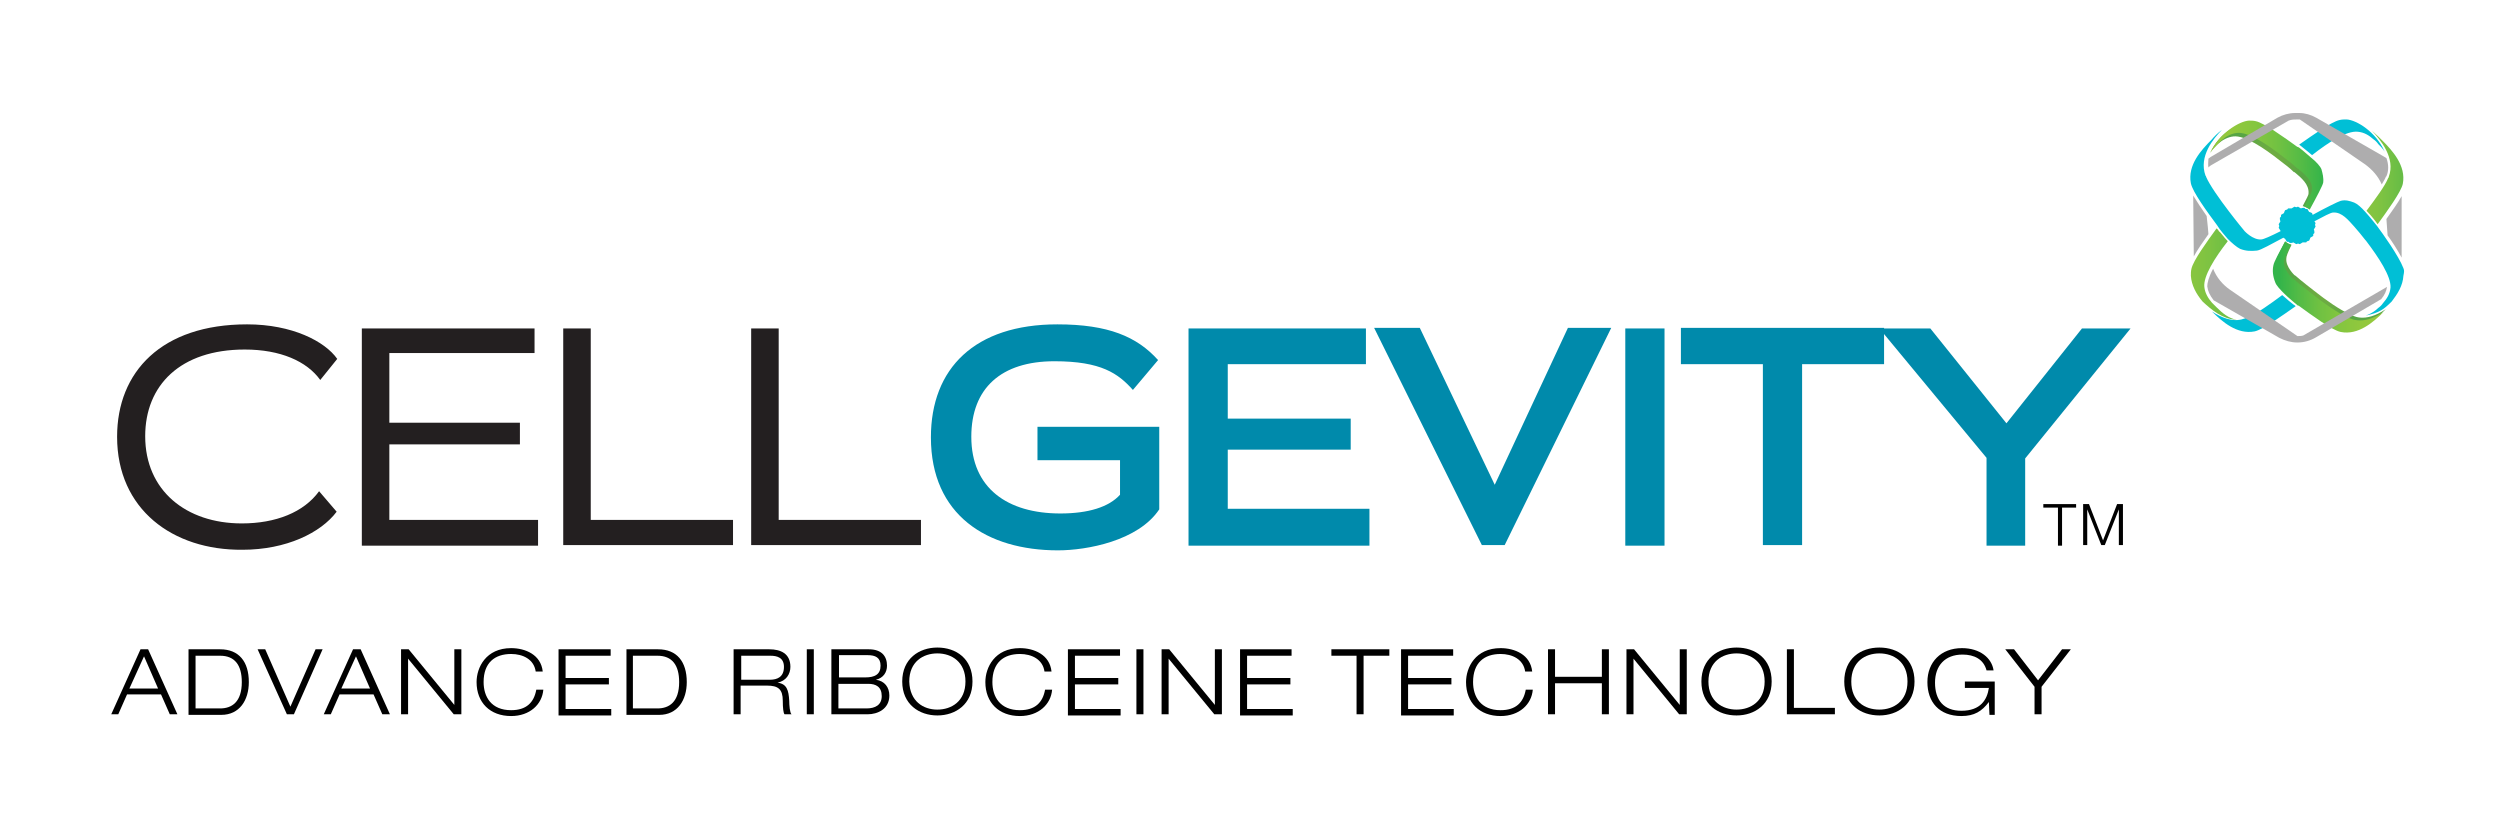 <?xml version="1.0" encoding="utf-8"?>
<!-- Generator: Adobe Illustrator 21.1.0, SVG Export Plug-In . SVG Version: 6.00 Build 0)  -->
<svg version="1.1" id="Layer_2" xmlns="http://www.w3.org/2000/svg" xmlns:xlink="http://www.w3.org/1999/xlink" x="0px" y="0px"
	 viewBox="0 0 427 142" style="enable-background:new 0 0 427 142;" xml:space="preserve">
<style type="text/css">
	.st0{fill:url(#SVGID_1_);}
	.st1{fill:url(#SVGID_2_);}
	.st2{fill:none;}
	.st3{fill:#008AAB;}
	.st4{fill:url(#SVGID_3_);}
	.st5{fill:url(#SVGID_4_);}
	.st6{fill:#00BFD6;}
	.st7{fill:url(#SVGID_5_);}
	.st8{fill:url(#SVGID_6_);}
	.st9{fill:#AEADAE;}
	.st10{fill:#231F20;}
</style>
<g>
	<g>
		<g>
			<radialGradient id="SVGID_1_" cx="398.066" cy="48.833" r="8.485" gradientUnits="userSpaceOnUse">
				<stop  offset="0" style="stop-color:#7DB040"/>
				<stop  offset="0.781" style="stop-color:#57A545"/>
			</radialGradient>
			<path class="st0" d="M401.2,53.6c-1.4-0.6-3.9-2.3-5.9-3.9c-0.9-0.7-1.8-1.4-2.4-1.9c-0.6-0.5-0.9-0.8-1-0.8c0,0-1.5-1.4-1.4-2.8
				c0-0.4,0.2-1,0.9-2.4c-0.4-0.1-0.8-0.3-1.1-0.5c-1,1.9-1.5,2.9-1.6,3.5c-0.2,0.9-0.1,1.9,0.3,2.9c0.2,0.6,0.9,1.3,1.6,2
				c0.7,0.7,1.5,1.3,1.8,1.6c0.2,0.1,0.3,0.3,0.5,0.4c0,0,0,0,0.1,0c2.2,1.6,5.7,4.2,7.2,4.5c3,0.6,5.6-1.7,7.3-3.4
				C403.8,55.3,401.8,53.9,401.2,53.6z"/>
		</g>
		<g>
			<radialGradient id="SVGID_2_" cx="386.887" cy="28.33" r="8.409" gradientUnits="userSpaceOnUse">
				<stop  offset="0" style="stop-color:#7DB040"/>
				<stop  offset="0.781" style="stop-color:#57A545"/>
			</radialGradient>
			<path class="st1" d="M395.9,29.5c-0.2-0.5-0.9-1.3-1.8-2c-1-0.9-2.1-1.8-2.2-1.8c0,0,0,0-0.1,0c-2.2-1.6-5.7-4.1-7.1-4.4
				c-0.4-0.1-0.8-0.1-1.2-0.1c-1.6,0.1-4.4,1.5-6,4.9c0.3-0.4,0.1-0.3,0.5-0.7c0.3-0.3,0.5-0.5,0.8-0.8c0.8-0.7,1.7-1.2,2.7-1.3
				c1.9-0.2,5.1,1.9,8,4.2c0,0,0,0,0,0c0.8,0.6,1.6,1.2,2.3,1.9c0,0,0,0,0.1,0c1.2,1,2.5,2.1,2.4,3.6c0,0.4-0.3,0.8-1,2.2
				c0.3,0.1,0.7,0.2,1,0.4c1.2-2.2,1.8-3.4,1.9-3.9C396.4,31,396.2,30.2,395.9,29.5z"/>
		</g>
		<path class="st2" d="M392.5,37.8c-0.1,0.1-0.2,0.1-0.3,0.2c0.1,0.1,0.2,0.1,0.3,0.2c0.1-0.1,0.2-0.1,0.3-0.2
			C392.7,37.9,392.6,37.9,392.5,37.8z"/>
		<g>
			<path class="st3" d="M392.1,38C392.1,38,392.1,38,392.1,38C392.1,38,392.1,38,392.1,38C392.1,38,392.1,38,392.1,38z"/>
		</g>
		<g>
			<linearGradient id="SVGID_3_" gradientUnits="userSpaceOnUse" x1="404.275" y1="30.378" x2="410.621" y2="30.378">
				<stop  offset="0" style="stop-color:#88C540"/>
				<stop  offset="0.381" style="stop-color:#7EC342"/>
				<stop  offset="1" style="stop-color:#65BC46"/>
			</linearGradient>
			<path class="st4" d="M408,30.2c0,0.1,0,0.1-0.1,0.2c0,0,0,0,0,0c-0.5,1.3-2.2,3.6-3.7,5.6c0,0,0,0,0,0c0.9,0.9,1.7,2,1.9,2.3
				c1.6-2.2,4-5.5,4.3-6.9c0.6-3.1-1.8-5.7-3.5-7.4l0,0c0,0,0,0,0,0c0,0,0,0,0,0l0,0c-0.5-0.5-1.1-1.1-1.8-1.7c0,0,0,0,0,0
				C406.6,23.9,409.2,27,408,30.2z"/>
		</g>
		<g>
			<linearGradient id="SVGID_4_" gradientUnits="userSpaceOnUse" x1="374.288" y1="46.732" x2="382.155" y2="46.732">
				<stop  offset="0" style="stop-color:#88C540"/>
				<stop  offset="0.381" style="stop-color:#7EC342"/>
				<stop  offset="1" style="stop-color:#65BC46"/>
			</linearGradient>
			<path class="st5" d="M378.6,52.5c-0.3-0.3-0.5-0.5-0.8-0.8c-0.7-0.8-1.2-1.7-1.3-2.7c-0.2-1.8,1.8-5,4-7.8c0,0,0,0,0,0
				c-0.7-0.7-1.2-1.5-1.5-1.7c-0.1-0.2-0.2-0.3-0.4-0.5c-1.6,2.2-4,5.5-4.3,6.9c-0.1,0.4-0.1,0.8-0.1,1.2c0.1,1.6,0.9,3.1,2,4.4
				c1.5,1.4,3.4,3,5.7,3.1c0,0,0.1,0,0.1,0c0,0,0.1,0,0,0C380.7,54.4,379.6,53.5,378.6,52.5z"/>
		</g>
		<g>
			<path class="st6" d="M391.7,52c-0.3-0.2-1.1-0.9-1.9-1.6c0,0,0,0,0,0c-2,1.5-4.4,3.2-5.7,3.7c-0.6,0.2-2.5,1.6-6.3-0.9
				c1.7,1.7,4.3,4,7.3,3.4c1.4-0.3,4.7-2.7,7-4.3C392,52.2,391.9,52.1,391.7,52z"/>
		</g>
		<g>
			<g>
				<path class="st6" d="M400.8,20.4c-0.4,0-0.8,0-1.2,0.1c-1.4,0.3-4.6,2.6-6.9,4.2c0.2,0.2,1.3,1,2.2,1.8c0,0,0,0,0,0
					c2.8-2.2,5.9-4.2,7.8-4c1.1,0.1,1.9,0.6,2.7,1.3c0.3,0.2,0.6,0.5,0.8,0.8c0.4,0.4,0.8,0.8,1.1,1.3
					C405.8,22.5,402.5,20.5,400.8,20.4z"/>
			</g>
		</g>
		<g>
			<linearGradient id="SVGID_5_" gradientUnits="userSpaceOnUse" x1="377.509" y1="28.097" x2="396.862" y2="28.097">
				<stop  offset="0" style="stop-color:#96C93D"/>
				<stop  offset="0.191" style="stop-color:#92C83D"/>
				<stop  offset="0.395" style="stop-color:#85C63F"/>
				<stop  offset="0.606" style="stop-color:#70C142"/>
				<stop  offset="0.818" style="stop-color:#52BB46"/>
				<stop  offset="1" style="stop-color:#33B44A"/>
			</linearGradient>
			<path class="st7" d="M396.5,28.9c-0.2-0.5-0.9-1.3-1.8-2c-1-0.9-2.1-1.8-2.2-1.8c0,0,0,0-0.1,0c-2.2-1.6-5.7-4.1-7.1-4.4
				c-0.4-0.1-0.8-0.1-1.2-0.1c-1.6,0.1-5,2.1-6.6,5.5c0.3-0.4,0.7-0.9,1.1-1.3c0.3-0.3,0.5-0.5,0.8-0.8c0.8-0.7,1.7-1.2,2.7-1.3
				c1.9-0.2,5.1,1.9,8,4.2c0,0,0,0,0,0c0.8,0.6,1.6,1.2,2.3,1.9c0,0,0,0,0.1,0c1.2,1,2.5,2.1,2.4,3.6c0,0.4-0.6,1.5-1.3,2.9
				c0.3,0.1,0.6,0.3,0.9,0.5c1.2-2.2,2.2-4.1,2.3-4.6C396.9,30.4,396.7,29.6,396.5,28.9z"/>
		</g>
		<g>
			<linearGradient id="SVGID_6_" gradientUnits="userSpaceOnUse" x1="406.89" y1="49.016" x2="389.31" y2="49.016">
				<stop  offset="0" style="stop-color:#96C93D"/>
				<stop  offset="0.191" style="stop-color:#92C83D"/>
				<stop  offset="0.395" style="stop-color:#85C63F"/>
				<stop  offset="0.606" style="stop-color:#70C142"/>
				<stop  offset="0.818" style="stop-color:#52BB46"/>
				<stop  offset="1" style="stop-color:#33B44A"/>
			</linearGradient>
			<path class="st8" d="M400.8,54.1c-1.4-0.6-3.9-2.3-5.9-3.9c-0.9-0.7-1.8-1.4-2.4-1.9c-0.6-0.5-0.9-0.8-1-0.8c0,0-1.5-1.4-1.4-2.8
				c0-0.4,0.5-1.5,1.2-2.9c-0.4-0.1-0.7-0.3-1-0.6c-1,1.9-1.9,3.5-2,4.1c-0.2,0.9-0.1,1.9,0.3,2.9c0.2,0.6,0.9,1.3,1.6,2
				c0.7,0.7,1.5,1.3,1.8,1.6c0.2,0.1,0.3,0.3,0.5,0.4c0,0,0,0,0.1,0c2.2,1.6,5.7,4.2,7.2,4.5c3,0.6,5.6-1.7,7.3-3.4
				C403.3,55.8,401.3,54.3,400.8,54.1z"/>
		</g>
		<g>
			<path class="st9" d="M377.2,28.6c0.2-0.2,0.3-0.3,0.5-0.4l13.2-7.6c0.5-0.2,1-0.2,1.6-0.2c0.1,0,0.2,0,0.3,0l11.2,7.7
				c1.2,0.9,2.2,2,2.8,3.4c0.3-0.5,0.6-1,0.7-1.3l0,0l0.1-0.1c0.4-0.9,0.4-2,0-3.1c-0.2-0.1-0.3-0.2-0.5-0.3l-11.5-6.6
				c-0.9-0.5-1.9-0.8-2.9-0.8c0,0,0,0-0.1,0c0,0,0,0-0.1,0c0,0,0,0-0.1,0c0,0,0,0-0.1,0c0,0,0,0-0.1,0c0,0,0,0-0.1,0c0,0,0,0-0.1,0
				c0,0,0,0,0,0c0,0,0,0,0,0c-1,0-2.1,0.3-3,0.8l-11.4,6.7c-0.1,0.1-0.3,0.2-0.4,0.3C377.2,27.6,377.1,28.1,377.2,28.6z"/>
			<path class="st9" d="M374.7,43.8c0.6-1.1,1.5-2.4,2.5-3.8l-0.1-1.2l-0.2-1.9c-0.9-1.3-1.7-2.5-2.3-3.5L374.7,43.8z"/>
			<path class="st9" d="M393.4,57.3c-0.3,0.1-0.7,0.1-1,0.1l-11.5-7.9c-1.3-0.9-2.3-2.1-2.9-3.6c-0.8,1.5-1,2.5-1,3
				c0.1,0.8,0.4,1.5,1.1,2.4l11.2,6.4c1,0.5,2,0.8,3.1,0.8c1.1,0,2.2-0.3,3.2-0.9l11.1-6.5c0.6-0.7,0.9-1.4,1-2.1L393.4,57.3z"/>
			<path class="st9" d="M410.2,33.5c-0.6,1.1-1.6,2.5-2.6,3.9l0.1,1.4l0.1,1.4c0.8,1.1,1.7,2.5,2.4,3.8L410.2,33.5z"/>
		</g>
		<g>
			<path class="st6" d="M410.5,45.8c-0.8-2.1-3.6-6-4.5-7.2l0,0c-0.1-0.1-1-1.3-2-2.4c-0.7-0.8-1.4-1.4-1.9-1.6
				c-0.8-0.3-1.5-0.5-2.3-0.3c-0.4,0.1-2.8,1.3-4.8,2.4c0,0,0,0,0,0c0-0.1-0.1-0.2-0.1-0.3c-0.2-0.1-0.4-0.2-0.5-0.2
				c-0.1-0.2-0.2-0.3-0.3-0.5c-0.1,0-0.2,0-0.3,0c-0.1-0.1-0.1-0.1-0.2-0.2c-0.2,0-0.4,0-0.6,0.1c-0.2-0.1-0.3-0.2-0.5-0.3
				c-0.1,0-0.2,0.1-0.3,0.1c-0.1,0-0.2-0.1-0.3-0.1c-0.2,0.1-0.3,0.2-0.5,0.3c-0.2,0-0.4,0-0.6,0c-0.1,0.1-0.1,0.2-0.2,0.2
				c-0.1,0-0.2,0.1-0.3,0.1c-0.1,0.2-0.2,0.4-0.2,0.5c-0.2,0.1-0.3,0.2-0.5,0.3c0,0.1,0,0.2,0,0.3c-0.1,0.1-0.1,0.1-0.2,0.2
				c0,0.2,0,0.4,0.1,0.6c-0.1,0.2-0.2,0.3-0.3,0.5c0,0.1,0.1,0.2,0.1,0.3c0,0.1-0.1,0.2-0.1,0.3c0.1,0.2,0.2,0.3,0.3,0.5
				c0,0,0,0.1,0,0.1c-1.6,0.8-2.9,1.4-3.3,1.4c-1.4,0.1-2.8-1.4-2.8-1.4c-0.1-0.1-0.4-0.5-0.9-1.1c-0.5-0.6-1.1-1.4-1.8-2.3
				c-1.6-2.1-3.3-4.5-3.9-5.9c0,0,0,0,0,0c0-0.1,0-0.1-0.1-0.2c-1.2-3.3,1.4-6.4,2.8-7.8c0,0,0,0,0,0c-0.7,0.5-1.3,1.1-1.8,1.7l0,0
				c0,0,0,0,0,0c0,0,0,0,0,0l0,0c-1.7,1.7-4.1,4.3-3.5,7.4c0.3,1.5,2.8,4.9,4.5,7.2l0,0c0.1,0.2,0.3,0.4,0.4,0.6
				c0.2,0.3,0.8,1,1.4,1.7c0.7,0.7,1.5,1.4,2.1,1.7c1,0.4,1.9,0.4,2.9,0.3c0.7-0.1,2.4-1.1,4.5-2.2c0.1,0.1,0.2,0.1,0.3,0.2
				c0.1,0.2,0.2,0.3,0.3,0.5c0.1,0,0.2,0,0.3,0c0.1,0.1,0.1,0.1,0.2,0.2c0.2,0,0.4,0,0.6-0.1c0.2,0.1,0.3,0.2,0.5,0.3
				c0.1,0,0.2-0.1,0.3-0.1c0.1,0,0.2,0.1,0.3,0.1c0.2-0.1,0.3-0.2,0.5-0.3c0.2,0,0.4,0,0.6,0c0.1-0.1,0.1-0.2,0.2-0.2
				c0.1,0,0.2-0.1,0.3-0.1c0.1-0.2,0.2-0.4,0.2-0.5c0.2-0.1,0.3-0.2,0.5-0.3c0-0.1,0-0.2,0-0.3c0.1-0.1,0.1-0.1,0.2-0.2
				c0-0.2,0-0.4-0.1-0.6c0.1-0.2,0.2-0.3,0.3-0.5c0-0.1-0.1-0.2-0.1-0.3c0-0.1,0.1-0.2,0.1-0.3c-0.1-0.1-0.1-0.2-0.2-0.3
				c1.5-0.8,2.8-1.5,3.2-1.5c1.5-0.1,2.6,1.3,3.6,2.4c0,0,0,0,0,0c0.6,0.7,1.3,1.5,1.9,2.3c0,0,0,0,0.1,0.1c2.2,2.9,4.3,6.1,4.2,8
				c-0.1,1.1-0.6,1.9-1.3,2.7c-0.2,0.3-0.5,0.6-0.8,0.8c-1,1-2.2,1.3-2.1,1.3c2.3-0.5,3-1,4.4-2.4c1-1.3,1.9-2.7,2-4.4
				C410.6,46.6,410.7,46.2,410.5,45.8z"/>
		</g>
	</g>
	<g>
		<path class="st10" d="M57.5,87.4c-2.7,3.6-8.6,6.5-16.1,6.5C29.5,94,20,87,20,74.6c0-11.1,7.6-19.2,22.2-19.2
			c7.7,0,13.3,2.9,15.4,5.9l-2.9,3.6c-2.3-3.2-6.8-5.2-12.9-5.2c-11,0-17,6.1-17,14.8c0,9.3,7,14.9,16.5,14.9
			c5.8,0,10.6-1.9,13.2-5.5L57.5,87.4z"/>
		<path class="st10" d="M61.8,93.1V56.1h29.5v4.2H66.5v11.9h22.3v3.7H66.5v12.9h25.4v4.4H61.8z"/>
		<path class="st10" d="M96.2,93.1V56.1h4.7v32.7h24.3v4.3H96.2z"/>
		<path class="st10" d="M128.3,93.1V56.1h4.7v32.7h24.3v4.3H128.3z"/>
		<path class="st3" d="M191.3,78.6h-14.1v-5.7H198V87c-3.6,5.4-12.4,7-17.3,7c-12.1,0-21.7-6-21.7-19.3c0-11.8,7.5-19.3,21.6-19.3
			c8.7,0,13.6,2.1,17.2,6.1l-4.3,5.1c-2.5-2.8-5.4-4.9-13.4-4.9c-9.1,0-14.2,4.6-14.2,12.9c0,8.8,6.2,13.1,15.2,13.1
			c4.8,0,8.3-1.1,10.2-3.2V78.6z"/>
		<path class="st3" d="M203,93.1V56.1h30.3v6.1h-23.6v9.3h21v5.3h-21v10.1h24.2v6.3H203z"/>
		<path class="st3" d="M253.1,93.1l-18.4-37.1h7.8l12.8,26.8l12.5-26.8h7.4L257,93.1H253.1z"/>
		<path class="st3" d="M277.6,93.1V56.1h6.7v37.1H277.6z"/>
		<path class="st3" d="M301.1,93.1V62.2h-14v-6.2h34.7v6.2h-14v30.9H301.1z"/>
		<path class="st3" d="M339.3,93.1V78.2L321,56.1h8.7l13,16.2l12.9-16.2h8.3l-18,22.2v14.9H339.3z"/>
	</g>
	<g>
		<path d="M349,86.1h5.6v0.6h-2.4v6.5h-0.7v-6.5H349V86.1z"/>
		<path d="M355.8,86.1h1l2.4,6.2l2.4-6.2h1v7h-0.7v-6.1h0l-2.4,6.1h-0.6l-2.4-6.1h0v6.1h-0.7V86.1z"/>
	</g>
	<g>
		<path d="M27.5,118.6h-5.8l-1.5,3.4h-1.2l5-11.1h1.3l5,11.1H29L27.5,118.6z M24.6,112.1l-2.5,5.5h4.9L24.6,112.1z"/>
		<path d="M32.2,110.9h5.4c3.2,0,4.9,2.1,4.9,5.6c0,3.1-1.6,5.6-4.7,5.6h-5.6V110.9z M33.4,121h4.2c2,0,3.7-1.1,3.7-4.5
			c0-2.9-1.2-4.5-3.7-4.5h-4.2V121z"/>
		<path d="M53.9,110.9h1.2L50.2,122H49l-5-11.1h1.3l4.3,9.8L53.9,110.9z"/>
		<path d="M63.8,118.6h-5.8l-1.5,3.4h-1.2l5-11.1h1.3l5,11.1h-1.3L63.8,118.6z M60.8,112.1l-2.5,5.5h4.9L60.8,112.1z"/>
		<path d="M68.4,110.9h1.4l7.8,9.5h0v-9.5h1.2V122h-1.3l-7.8-9.5h0v9.5h-1.2V110.9z"/>
		<path d="M92.8,117.8c-0.2,2.5-2.3,4.5-5.5,4.5c-3.6,0-5.9-2.3-5.9-5.8c0-2.5,1.6-5.8,5.9-5.8c2.4,0,5.1,1.1,5.4,4h-1.2
			c-0.3-2.1-2.2-3-4.2-3c-2.8,0-4.7,1.5-4.7,4.8c0,2.5,1.3,4.8,4.7,4.8c2.6,0,3.9-1.3,4.3-3.5H92.8z"/>
		<path d="M95.5,110.9h8.8v1.1h-7.7v3.8h7.4v1.1h-7.4v4.2h7.8v1.1h-9V110.9z"/>
		<path d="M107,110.9h5.4c3.2,0,4.9,2.1,4.9,5.6c0,3.1-1.6,5.6-4.7,5.6H107V110.9z M108.1,121h4.2c2,0,3.7-1.1,3.7-4.5
			c0-2.9-1.2-4.5-3.7-4.5h-4.2V121z"/>
		<path d="M125.4,110.9h6c1.9,0,3.6,0.7,3.6,3c0,1.2-0.7,2.4-2.2,2.7v0c1.6,0.2,1.9,1.3,2,3.1c0,0.7,0.1,2.1,0.4,2.3H134
			c-0.2-0.2-0.3-1.1-0.3-2.3c0-2-0.8-2.6-2.7-2.6h-4.5v4.9h-1.2V110.9z M126.6,116.1h4.9c1.3,0,2.4-0.5,2.4-2.2
			c0-1.6-1.2-1.9-2.3-1.9h-5V116.1z"/>
		<path d="M137.8,110.9h1.2V122h-1.2V110.9z"/>
		<path d="M142.1,110.9h6.3c2.2,0,3.1,1.2,3.1,2.8c0,1.1-0.6,2.1-1.9,2.4v0c1.5,0.2,2.3,1.3,2.3,2.7c0,2.3-2,3.2-3.7,3.2h-6.2V110.9
			z M143.2,115.7h4.6c1.6,0,2.6-0.5,2.6-2c0-1.4-0.9-1.8-2.2-1.8h-4.9V115.7z M143.2,121h4.8c1.5,0,2.6-0.6,2.6-2.1
			c0-1.6-1-2.1-2.3-2.1h-5.1V121z"/>
		<path d="M160.1,110.6c3.2,0,6,1.9,6,5.8s-2.9,5.8-6,5.8s-6-1.9-6-5.8S157,110.6,160.1,110.6z M160.1,121.2c2.4,0,4.8-1.4,4.8-4.8
			c0-3.3-2.3-4.8-4.8-4.8c-2.4,0-4.8,1.4-4.8,4.8C155.4,119.8,157.7,121.2,160.1,121.2z"/>
		<path d="M179.7,117.8c-0.2,2.5-2.3,4.5-5.5,4.5c-3.6,0-5.9-2.3-5.9-5.8c0-2.5,1.6-5.8,5.9-5.8c2.4,0,5.1,1.1,5.4,4h-1.2
			c-0.3-2.1-2.2-3-4.2-3c-2.8,0-4.7,1.5-4.7,4.8c0,2.5,1.3,4.8,4.7,4.8c2.6,0,3.9-1.3,4.3-3.5H179.7z"/>
		<path d="M182.5,110.9h8.8v1.1h-7.7v3.8h7.4v1.1h-7.4v4.2h7.8v1.1h-9V110.9z"/>
		<path d="M194.1,110.9h1.2V122h-1.2V110.9z"/>
		<path d="M198.3,110.9h1.4l7.8,9.5h0v-9.5h1.2V122h-1.3l-7.8-9.5h0v9.5h-1.2V110.9z"/>
		<path d="M211.8,110.9h8.8v1.1H213v3.8h7.4v1.1H213v4.2h7.8v1.1h-9V110.9z"/>
		<path d="M231.8,112h-4.4v-1.1h9.9v1.1h-4.4v10h-1.2V112z"/>
		<path d="M239.4,110.9h8.8v1.1h-7.7v3.8h7.4v1.1h-7.4v4.2h7.8v1.1h-9V110.9z"/>
		<path d="M261.8,117.8c-0.2,2.5-2.3,4.5-5.5,4.5c-3.6,0-5.9-2.3-5.9-5.8c0-2.5,1.6-5.8,5.9-5.8c2.4,0,5.1,1.1,5.4,4h-1.2
			c-0.3-2.1-2.2-3-4.2-3c-2.8,0-4.7,1.5-4.7,4.8c0,2.5,1.3,4.8,4.7,4.8c2.6,0,3.9-1.3,4.3-3.5H261.8z"/>
		<path d="M264.4,110.9h1.2v4.7h8v-4.7h1.2V122h-1.2v-5.3h-8v5.3h-1.2V110.9z"/>
		<path d="M277.7,110.9h1.4l7.8,9.5h0v-9.5h1.2V122h-1.3l-7.8-9.5h0v9.5h-1.2V110.9z"/>
		<path d="M296.6,110.6c3.2,0,6,1.9,6,5.8s-2.9,5.8-6,5.8c-3.2,0-6-1.9-6-5.8S293.5,110.6,296.6,110.6z M296.6,121.2
			c2.4,0,4.8-1.4,4.8-4.8c0-3.3-2.3-4.8-4.8-4.8c-2.4,0-4.8,1.4-4.8,4.8C291.8,119.8,294.2,121.2,296.6,121.2z"/>
		<path d="M305.2,110.9h1.2v10h7v1.1h-8.2V110.9z"/>
		<path d="M321,110.6c3.2,0,6,1.9,6,5.8s-2.9,5.8-6,5.8c-3.2,0-6-1.9-6-5.8S317.8,110.6,321,110.6z M321,121.2
			c2.4,0,4.8-1.4,4.8-4.8c0-3.3-2.3-4.8-4.8-4.8c-2.4,0-4.8,1.4-4.8,4.8C316.2,119.8,318.5,121.2,321,121.2z"/>
		<path d="M339.7,119.9L339.7,119.9c-1.2,1.6-2.5,2.4-4.7,2.4c-3.8,0-5.8-2.4-5.8-5.8c0-3.4,2.3-5.8,5.9-5.8c3.1,0,5.1,1.7,5.4,3.8
			h-1.2c-0.5-1.9-2.1-2.7-4.1-2.7c-3,0-4.7,1.9-4.7,4.8c0,3,1.5,4.8,4.5,4.8c3.3,0,4.4-1.9,4.7-3.9h-4.1v-1.1h5.1v5.7h-0.9
			L339.7,119.9z"/>
		<path d="M347.5,117.3l-5-6.4h1.5l4.1,5.3l4.1-5.3h1.5l-5,6.4v4.7h-1.2V117.3z"/>
	</g>
</g>
</svg>
